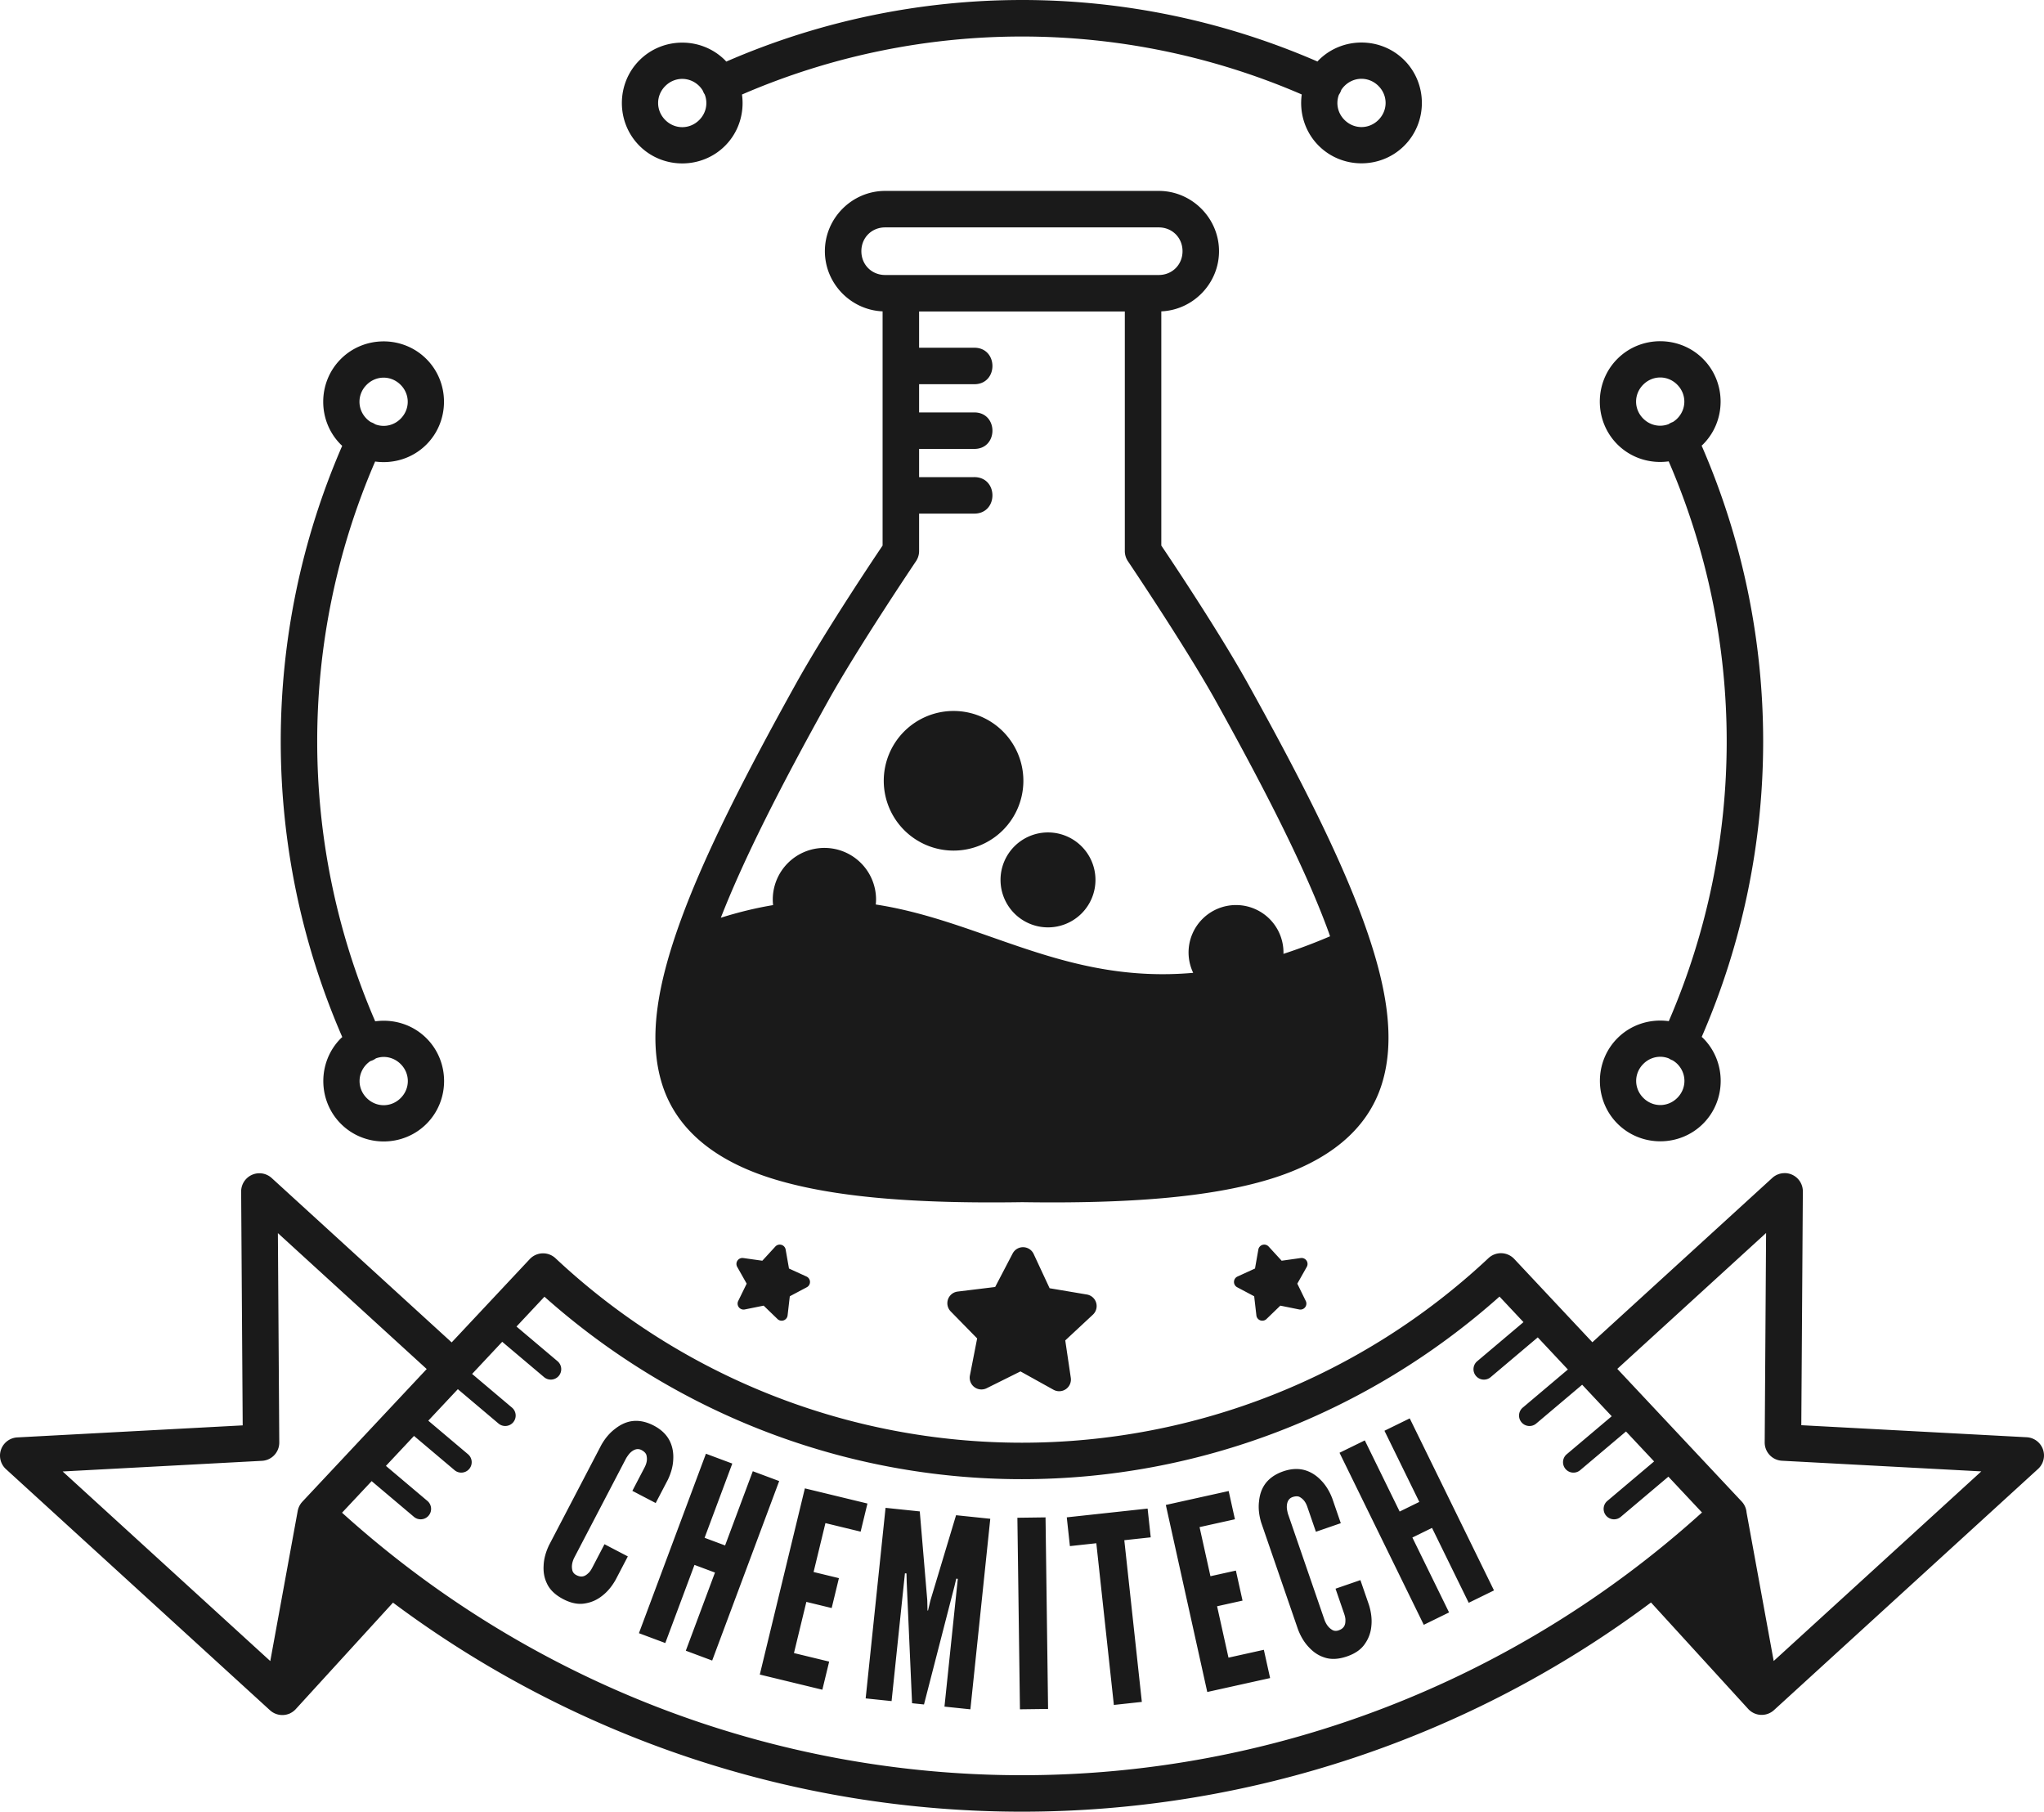 <?xml version="1.0" encoding="UTF-8" standalone="no"?>
<!-- Created with Inkscape (http://www.inkscape.org/) -->

<svg
   xmlns:dc="http://purl.org/dc/elements/1.1/"
   xmlns:cc="http://creativecommons.org/ns#"
   xmlns:rdf="http://www.w3.org/1999/02/22-rdf-syntax-ns#"
   xmlns:svg="http://www.w3.org/2000/svg"
   xmlns="http://www.w3.org/2000/svg"
   xmlns:sodipodi="http://sodipodi.sourceforge.net/DTD/sodipodi-0.dtd"
   xmlns:inkscape="http://www.inkscape.org/namespaces/inkscape"
   width="392.151"
   height="347.546"
   viewBox="0 0 392.151 347.546"
   id="svg2"
   version="1.1"
   inkscape:version="0.91 r13725"
   sodipodi:docname="logo.svg">
  <defs
     id="defs4" />
  <sodipodi:namedview
     id="base"
     pagecolor="#ffffff"
     bordercolor="#666666"
     borderopacity="1.0"
     inkscape:pageopacity="0.0"
     inkscape:pageshadow="2"
     inkscape:zoom="1.4"
     inkscape:cx="191.31793"
     inkscape:cy="158.49209"
     inkscape:document-units="px"
     inkscape:current-layer="layer1"
     showgrid="false"
     showguides="true"
     inkscape:window-width="1366"
     inkscape:window-height="715"
     inkscape:window-x="0"
     inkscape:window-y="27"
     inkscape:window-maximized="1"
     inkscape:snap-center="false"
     inkscape:object-nodes="true"
     inkscape:guide-bbox="true"
     inkscape:snap-nodes="true"
     inkscape:object-paths="false"
     inkscape:snap-bbox="false"
     inkscape:snap-bbox-edge-midpoints="true"
     inkscape:snap-smooth-nodes="false"
     units="px"
     inkscape:snap-others="false" />
  <g
     inkscape:label="Camada 1"
     inkscape:groupmode="layer"
     id="layer1"
     transform="translate(0,-704.816)">
    <path
       style="color:#000000;font-style:normal;font-variant:normal;font-weight:normal;font-stretch:normal;font-size:medium;line-height:normal;font-family:sans-serif;text-indent:0;text-align:start;text-decoration:none;text-decoration-line:none;text-decoration-style:solid;text-decoration-color:#000000;letter-spacing:normal;word-spacing:normal;text-transform:none;direction:ltr;block-progression:tb;writing-mode:lr-tb;baseline-shift:baseline;text-anchor:start;white-space:normal;clip-rule:nonzero;display:inline;overflow:visible;visibility:visible;opacity:1;isolation:auto;mix-blend-mode:normal;color-interpolation:sRGB;color-interpolation-filters:linearRGB;solid-color:#000000;solid-opacity:1;fill:#1a1a1a;fill-opacity:1;fill-rule:nonzero;stroke:none;stroke-width:7;stroke-linecap:round;stroke-linejoin:round;stroke-miterlimit:4;stroke-dasharray:none;stroke-dashoffset:0;stroke-opacity:1;color-rendering:auto;image-rendering:auto;shape-rendering:auto;text-rendering:auto;enable-background:accumulate"
       d="m 196.044,704.817 c -19.315,0.003 -38.625,3.947 -56.707,11.814 -0.08,-0.085 -0.151,-0.176 -0.234,-0.26 -4.504,-4.504 -11.912,-4.504 -16.416,0 -4.504,4.504 -4.504,11.912 0,16.416 4.504,4.504 11.912,4.504 16.416,0 2.664,-2.664 3.738,-6.344 3.25,-9.838 34.26,-14.832 73.129,-14.837 107.393,-0.014 -0.486,3.493 0.589,7.171 3.252,9.834 4.504,4.504 11.912,4.504 16.416,0 4.504,-4.504 4.504,-11.912 0,-16.416 -4.504,-4.504 -11.912,-4.504 -16.416,0 -0.084,0.084 -0.155,0.177 -0.236,0.264 -18.086,-7.863 -37.4,-11.804 -56.717,-11.801 z m 65.16,15.115 c 1.172,0 2.343,0.457 3.258,1.371 1.829,1.829 1.829,4.687 0,6.516 -1.829,1.829 -4.687,1.829 -6.516,0 -1.328,-1.328 -1.678,-3.197 -1.076,-4.822 0.2,-0.288 0.356,-0.604 0.463,-0.938 0.175,-0.266 0.377,-0.52 0.613,-0.756 0.914,-0.914 2.086,-1.371 3.258,-1.371 z m -130.311,0.018 c 1.172,0 2.343,0.457 3.258,1.371 0.266,0.266 0.483,0.56 0.672,0.863 0.097,0.266 0.225,0.519 0.383,0.754 0.641,1.643 0.294,3.551 -1.055,4.9 -1.829,1.829 -4.687,1.829 -6.516,0 -1.829,-1.829 -1.829,-4.689 0,-6.518 0.914,-0.914 2.086,-1.371 3.258,-1.371 z m 38.93,21.488 c -6.347,0 -11.566,5.219 -11.566,11.566 0,6.18 4.952,11.277 11.072,11.541 l 0,44.928 c -0.971,1.44 -10.823,16.071 -16.594,26.453 -9.905,17.822 -17.516,32.776 -22.111,45.379 -4.595,12.603 -6.321,22.998 -3.545,31.65 2.776,8.652 10.248,14.685 21.578,18.109 11.331,3.424 26.814,4.683 47.463,4.369 20.592,0.308 36.044,-0.951 47.354,-4.369 11.331,-3.424 18.802,-9.457 21.578,-18.109 2.776,-8.652 1.051,-19.047 -3.545,-31.65 -4.595,-12.603 -12.204,-27.557 -22.109,-45.379 -5.771,-10.382 -15.624,-25.013 -16.596,-26.453 l 0,-44.928 c 6.12,-0.264 11.072,-5.361 11.072,-11.541 0,-6.347 -5.219,-11.566 -11.566,-11.566 l -52.484,0 z m 0,7 52.484,0 c 2.59,0 4.566,1.976 4.566,4.566 0,2.59 -1.976,4.566 -4.566,4.566 l -52.484,0 c -2.59,0 -4.566,-1.976 -4.566,-4.566 0,-2.59 1.976,-4.566 4.566,-4.566 z m 6.506,16.133 39.473,0 0,45.951 a 3.5,3.5 0 0 0 0.6,1.959 c 0,0 11.141,16.526 16.877,26.846 9.835,17.696 17.301,32.443 21.652,44.377 0.091,0.25 0.16,0.479 0.248,0.727 -3.105,1.321 -6.087,2.441 -8.947,3.367 a 9.107,9.107 0 0 0 0.01,-0.258 9.107,9.107 0 0 0 -9.107,-9.105 9.107,9.107 0 0 0 -9.105,9.105 9.107,9.107 0 0 0 0.889,3.898 c -24.641,2.183 -40.3,-9.942 -60.898,-13.109 a 9.908,9.908 0 0 0 0.055,-0.947 9.908,9.908 0 0 0 -9.908,-9.908 9.908,9.908 0 0 0 -9.908,9.908 9.908,9.908 0 0 0 0.061,1.064 c -3.181,0.528 -6.515,1.322 -10.025,2.424 4.455,-11.416 11.481,-25.208 20.561,-41.543 5.736,-10.32 16.877,-26.846 16.877,-26.846 a 3.5,3.5 0 0 0 0.6,-1.959 l 0,-7.178 10.52,0 c 4.733,0.067 4.733,-7.067 0,-7 l -10.52,0 0,-5.41 10.52,0 c 4.733,0.067 4.733,-7.067 0,-7 l -10.52,0 0,-5.412 10.52,0 c 4.733,0.067 4.733,-7.067 0,-7 l -10.52,0 0,-6.951 z m 142.189,5.703 c -2.978,-10e-6 -5.955,1.125 -8.207,3.377 -4.504,4.504 -4.506,11.914 -0.002,16.418 2.663,2.663 6.342,3.739 9.836,3.252 14.832,34.26 14.839,73.127 0.016,107.391 -3.493,-0.486 -7.171,0.589 -9.834,3.252 -4.504,4.504 -4.504,11.912 0,16.416 4.504,4.504 11.912,4.504 16.416,0 4.504,-4.504 4.504,-11.912 0,-16.416 -0.084,-0.084 -0.176,-0.155 -0.262,-0.236 15.725,-36.171 15.719,-77.257 -0.016,-113.424 0.086,-0.081 0.178,-0.152 0.262,-0.236 4.504,-4.504 4.504,-11.91 0,-16.414 l 0,-0.002 c -2.252,-2.252 -5.231,-3.377 -8.209,-3.377 z m -244.922,0.031 c -2.978,0 -5.955,1.127 -8.207,3.379 -4.504,4.504 -4.504,11.91 0,16.414 0.085,0.085 0.177,0.157 0.264,0.238 -15.726,36.171 -15.721,77.257 0.014,113.424 -0.085,0.08 -0.176,0.151 -0.26,0.234 -4.504,4.504 -4.504,11.91 0,16.414 4.504,4.504 11.91,4.504 16.414,0 4.504,-4.504 4.504,-11.91 0,-16.414 -2.664,-2.664 -6.342,-3.739 -9.836,-3.252 -14.832,-34.26 -14.836,-73.127 -0.014,-107.391 3.493,0.486 7.169,-0.591 9.832,-3.254 4.504,-4.504 4.504,-11.91 0,-16.414 -2.252,-2.252 -5.229,-3.379 -8.207,-3.379 z m 244.922,6.924 c 1.172,0 2.343,0.457 3.258,1.371 l 0,0.002 c 1.829,1.829 1.829,4.687 0,6.516 -0.253,0.253 -0.528,0.462 -0.814,0.645 -0.296,0.102 -0.577,0.243 -0.836,0.42 -1.636,0.623 -3.526,0.275 -4.865,-1.064 -1.829,-1.829 -1.828,-4.689 0,-6.518 0.914,-0.914 2.086,-1.371 3.258,-1.371 z m -244.922,0.033 c 1.172,0 2.343,0.457 3.258,1.371 1.829,1.829 1.829,4.687 0,6.516 -1.338,1.338 -3.226,1.686 -4.859,1.066 -0.258,-0.175 -0.537,-0.315 -0.832,-0.416 -0.29,-0.184 -0.569,-0.395 -0.824,-0.65 -1.829,-1.829 -1.829,-4.687 0,-6.516 0.914,-0.914 2.086,-1.371 3.258,-1.371 z m 109.35,63.941 a 13.393,13.393 0 0 0 -13.393,13.393 13.393,13.393 0 0 0 13.393,13.393 13.393,13.393 0 0 0 13.393,-13.393 13.393,13.393 0 0 0 -13.393,-13.393 z m 18.117,23.301 a 9.107,9.107 0 0 0 -9.107,9.107 9.107,9.107 0 0 0 9.107,9.107 9.107,9.107 0 0 0 9.107,-9.107 9.107,9.107 0 0 0 -9.107,-9.107 z m 117.473,43.037 c 0.556,0 1.109,0.111 1.637,0.316 0.23,0.154 0.478,0.28 0.738,0.375 0.311,0.191 0.611,0.408 0.883,0.68 1.829,1.829 1.829,4.689 0,6.518 -1.829,1.829 -4.687,1.829 -6.516,0 -1.829,-1.829 -1.829,-4.689 0,-6.518 0.914,-0.914 2.086,-1.371 3.258,-1.371 z m -244.922,0.031 c 1.172,0 2.343,0.457 3.258,1.371 1.829,1.829 1.829,4.687 0,6.516 -1.829,1.829 -4.687,1.829 -6.516,0 -1.829,-1.829 -1.829,-4.687 0,-6.516 0.217,-0.217 0.451,-0.403 0.693,-0.568 0.387,-0.114 0.752,-0.295 1.078,-0.533 0.483,-0.169 0.983,-0.27 1.486,-0.27 z m 268.691,22.291 a 3.5,3.5 0 0 0 -2.279,0.914 l -34.523,31.529 -14.986,-15.979 a 3.5,3.5 0 0 0 -2.492,-1.104 3.5,3.5 0 0 0 -2.455,0.945 c -24.262,22.756 -56.244,35.408 -89.508,35.408 -33.25,0 -65.222,-12.642 -89.48,-35.381 a 3.5,3.5 0 0 0 -4.947,0.16 l -14.98,15.98 -34.529,-31.533 a 3.5,3.5 0 0 0 -2.219,-0.912 3.5,3.5 0 0 0 -3.641,3.52 l 0.297,44.84 -43.252,2.311 a 3.5,3.5 0 0 0 -2.172,6.078 l 50.666,46.268 a 3.5,3.5 0 0 0 0.203,0.168 3.5,3.5 0 0 0 0.043,0.035 3.5,3.5 0 0 0 0.23,0.158 3.5,3.5 0 0 0 0.057,0.039 3.5,3.5 0 0 0 0.232,0.127 3.5,3.5 0 0 0 0.078,0.041 3.5,3.5 0 0 0 0.207,0.088 3.5,3.5 0 0 0 0.121,0.049 3.5,3.5 0 0 0 0.213,0.066 3.5,3.5 0 0 0 0.121,0.035 3.5,3.5 0 0 0 0.193,0.041 3.5,3.5 0 0 0 0.152,0.029 3.5,3.5 0 0 0 0.191,0.019 3.5,3.5 0 0 0 0.156,0.014 3.5,3.5 0 0 0 0.197,0 3.5,3.5 0 0 0 0.152,0 3.5,3.5 0 0 0 0.189,-0.019 3.5,3.5 0 0 0 0.162,-0.018 3.5,3.5 0 0 0 0.154,-0.031 3.5,3.5 0 0 0 0.188,-0.039 3.5,3.5 0 0 0 0.141,-0.043 3.5,3.5 0 0 0 0.199,-0.064 3.5,3.5 0 0 0 0.012,0 3.5,3.5 0 0 0 0.287,-0.123 3.5,3.5 0 0 0 0.012,-0.01 3.5,3.5 0 0 0 0.178,-0.098 3.5,3.5 0 0 0 0.133,-0.076 3.5,3.5 0 0 0 0.113,-0.076 3.5,3.5 0 0 0 0.182,-0.127 3.5,3.5 0 0 0 0.008,-0.01 3.5,3.5 0 0 0 0.086,-0.072 3.5,3.5 0 0 0 0.166,-0.143 3.5,3.5 0 0 0 0.186,-0.188 l 18.652,-20.424 c 34.682,25.906 76.982,40.103 120.662,40.103 43.695,0 86.004,-14.209 120.691,-40.131 l 18.65,20.424 a 3.5,3.5 0 0 0 2.129,1.109 3.5,3.5 0 0 0 0.35,0.027 3.5,3.5 0 0 0 1.994,-0.551 3.5,3.5 0 0 0 0.471,-0.361 l 50.666,-46.268 a 3.5,3.5 0 0 0 -2.172,-6.078 l -43.252,-2.311 0.297,-44.84 a 3.5,3.5 0 0 0 -3.58,-3.521 z m -3.473,11.48 -0.266,40.174 a 3.5,3.5 0 0 0 3.312,3.518 l 38.246,2.043 -39.832,36.373 -5.207,-28.494 a 3.5,3.5 0 0 0 -0.936,-2.105 l -23.861,-25.441 28.543,-26.066 z m -285.516,0.027 28.549,26.074 -23.854,25.447 0,0 a 3.5,3.5 0 0 0 -0.016,0.018 3.5,3.5 0 0 0 -0.16,0.19 3.5,3.5 0 0 0 -0.051,0.059 3.5,3.5 0 0 0 -0.012,0.016 3.5,3.5 0 0 0 -0.125,0.182 3.5,3.5 0 0 0 -0.062,0.088 3.5,3.5 0 0 0 -0.023,0.041 3.5,3.5 0 0 0 -0.092,0.168 3.5,3.5 0 0 0 -0.053,0.096 3.5,3.5 0 0 0 -0.012,0.027 3.5,3.5 0 0 0 -0.092,0.217 3.5,3.5 0 0 0 -0.033,0.076 3.5,3.5 0 0 0 -0.01,0.029 3.5,3.5 0 0 0 -0.06,0.189 3.5,3.5 0 0 0 -0.035,0.113 3.5,3.5 0 0 0 -0.012,0.053 3.5,3.5 0 0 0 -0.043,0.193 l -5.266,28.818 -39.832,-36.371 38.246,-2.043 a 3.5,3.5 0 0 0 3.312,-3.518 l -0.266,-40.174 z m 96.279,2.203 a 1.146,1.146 0 0 0 -0.84,0.369 l -2.5,2.723 -3.66,-0.516 a 1.146,1.146 0 0 0 -1.158,1.697 l 1.816,3.219 -1.623,3.32 a 1.146,1.146 0 0 0 1.258,1.629 l 3.621,-0.732 2.658,2.568 a 1.146,1.146 0 0 0 1.936,-0.693 l 0.424,-3.672 3.264,-1.732 a 1.146,1.146 0 0 0 -0.06,-2.055 l -3.361,-1.537 -0.641,-3.641 a 1.146,1.146 0 0 0 -0.793,-0.896 1.146,1.146 0 0 0 -0.34,-0.051 z m 92.957,0 a 1.146,1.146 0 0 0 -0.34,0.051 1.146,1.146 0 0 0 -0.793,0.896 l -0.641,3.641 -3.361,1.537 a 1.146,1.146 0 0 0 -0.061,2.055 l 3.264,1.732 0.424,3.672 a 1.146,1.146 0 0 0 1.936,0.693 l 2.658,-2.568 3.621,0.732 a 1.146,1.146 0 0 0 1.258,-1.629 l -1.623,-3.32 1.816,-3.219 a 1.146,1.146 0 0 0 -1.158,-1.697 l -3.66,0.516 -2.5,-2.723 a 1.146,1.146 0 0 0 -0.84,-0.369 z m -46.201,0.498 a 2.249,2.249 0 0 0 -2.07,1.207 l -3.355,6.426 -7.197,0.879 a 2.249,2.249 0 0 0 -1.332,3.807 l 5.074,5.178 -1.389,7.115 a 2.249,2.249 0 0 0 3.209,2.443 l 6.492,-3.227 6.338,3.52 a 2.249,2.249 0 0 0 3.316,-2.295 l -1.062,-7.172 5.305,-4.941 a 2.249,2.249 0 0 0 -1.158,-3.863 l -7.148,-1.205 -3.061,-6.572 a 2.249,2.249 0 0 0 -1.961,-1.299 z m 91.34,9.477 4.596,4.898 -8.875,7.496 a 2,2 0 1 0 2.582,3.055 l 9.033,-7.627 5.779,6.162 -8.682,7.332 a 2.001,2.001 0 0 0 2.582,3.057 l 8.84,-7.467 5.67,6.045 -8.631,7.289 a 2,2 0 1 0 2.58,3.057 l 8.791,-7.424 5.391,5.746 -8.934,7.545 a 2,2 0 1 0 2.58,3.055 l 9.094,-7.678 6.447,6.875 c -0.088,0.079 -0.176,0.157 -0.264,0.236 -35.708,32.182 -82.051,50.162 -130.211,50.162 -48.259,0 -94.697,-18.05 -130.436,-50.357 l 5.68,-6.059 8.076,6.82 a 2,2 0 1 0 2.58,-3.055 l -7.918,-6.688 5.389,-5.748 7.777,6.568 a 2,2 0 1 0 2.58,-3.057 l -7.619,-6.434 5.67,-6.047 7.828,6.613 a 2.001,2.001 0 0 0 2.582,-3.057 l -7.672,-6.479 5.777,-6.164 8.025,6.775 a 2,2 0 1 0 2.582,-3.055 l -7.867,-6.645 5.363,-5.723 c 25.217,22.459 57.75,35.002 91.602,35.002 33.865,0 66.41,-12.553 91.631,-35.029 z m -17.227,23.361 -4.85,2.375 6.686,13.65 -3.771,1.848 -6.686,-13.65 -4.85,2.375 16.166,33.004 4.85,-2.377 -7.039,-14.367 3.771,-1.848 7.039,14.367 4.85,-2.375 -16.166,-33.002 z m -148.369,0.475 c -0.336,0 -0.66,0.022 -0.969,0.072 -1.234,0.202 -2.271,0.788 -3.133,1.467 -1.02,0.765 -1.912,1.824 -2.627,3.086 l -10.016,19.192 c -0.65,1.353 -1.01,2.689 -1.055,3.963 -0.064,1.095 0.074,2.238 0.613,3.365 0.516,1.172 1.549,2.22 3.145,3.053 1.596,0.833 3.001,1.057 4.258,0.811 1.234,-0.202 2.295,-0.72 3.156,-1.399 1.02,-0.765 1.91,-1.822 2.648,-3.129 l 2.336,-4.476 -4.477,-2.338 -2.336,4.476 c -0.254,0.488 -0.508,0.865 -0.803,1.105 -0.569,0.549 -1.246,0.872 -2.266,0.34 -0.399,-0.208 -0.638,-0.502 -0.744,-0.84 -0.189,-0.719 -0.131,-1.478 0.311,-2.432 l 10.018,-19.193 c 0.276,-0.42 0.528,-0.797 0.846,-1.082 0.522,-0.461 1.246,-0.873 2.088,-0.434 0.488,0.255 0.816,0.596 0.922,0.934 0.21,0.786 0.107,1.524 -0.355,2.41 l -2.336,4.477 4.477,2.336 2.338,-4.477 c 0.627,-1.309 0.985,-2.644 1.029,-3.918 0.064,-1.095 -0.095,-2.306 -0.635,-3.434 -0.539,-1.128 -1.504,-2.195 -3.1,-3.027 -1.197,-0.625 -2.325,-0.897 -3.334,-0.908 z m 13.342,6.305 -12.855,34.428 5.059,1.889 5.598,-14.988 3.934,1.469 -5.596,14.99 5.059,1.889 12.855,-34.43 -5.061,-1.889 -5.316,14.24 -3.934,-1.469 5.316,-14.24 -5.059,-1.889 z m 113.115,2.932 c -0.721,0.017 -1.507,0.156 -2.357,0.449 -1.702,0.586 -2.861,1.514 -3.562,2.549 -0.701,1.035 -0.99,2.193 -1.09,3.285 -0.145,1.266 0.011,2.64 0.436,4.027 l 7.053,20.469 c 0.536,1.402 1.26,2.58 2.154,3.488 0.751,0.799 1.675,1.486 2.865,1.869 1.206,0.431 2.675,0.401 4.377,-0.186 1.702,-0.586 2.833,-1.453 3.518,-2.535 0.701,-1.035 1.053,-2.16 1.152,-3.252 0.145,-1.266 -0.01,-2.642 -0.451,-4.076 l -1.646,-4.773 -4.773,1.645 1.645,4.775 c 0.179,0.52 0.278,0.96 0.25,1.34 0.008,0.79 -0.221,1.504 -1.309,1.879 -0.425,0.147 -0.805,0.12 -1.123,-0.035 -0.652,-0.357 -1.163,-0.922 -1.553,-1.899 l -7.053,-20.469 c -0.116,-0.489 -0.215,-0.93 -0.203,-1.357 0.025,-0.696 0.221,-1.505 1.119,-1.815 0.52,-0.179 0.995,-0.184 1.312,-0.029 0.715,0.388 1.18,0.969 1.506,1.914 l 1.645,4.775 4.775,-1.645 -1.645,-4.775 c -0.52,-1.355 -1.244,-2.533 -2.139,-3.441 -0.751,-0.799 -1.738,-1.515 -2.928,-1.898 -0.595,-0.192 -1.253,-0.296 -1.975,-0.279 z m -94.133,3.715 -8.648,35.717 12.002,2.908 1.307,-5.394 -6.754,-1.637 2.377,-9.816 4.859,1.178 1.389,-5.734 -4.859,-1.178 2.271,-9.379 6.754,1.637 1.307,-5.395 -12.004,-2.906 z m 81.307,0.508 -12.057,2.672 7.951,35.881 12.057,-2.672 -1.201,-5.42 -6.785,1.504 -2.186,-9.859 4.883,-1.082 -1.277,-5.762 -4.881,1.082 -2.088,-9.42 6.785,-1.504 -1.201,-5.42 z m -65.828,3.229 -3.816,36.553 4.973,0.517 2.561,-24.516 0.299,0.031 0.037,1.562 1.033,23.332 2.287,0.24 5.83,-22.617 0.361,-1.522 0.297,0.031 -2.559,24.518 4.973,0.519 3.816,-36.553 -6.564,-0.684 -4.928,16.375 -0.451,1.914 -0.1,-0.01 -0.045,-1.965 -1.439,-17.043 -6.564,-0.685 z m 50.279,0.139 -15.51,1.682 0.598,5.518 5.07,-0.551 3.365,31.02 5.369,-0.582 -3.365,-31.02 5.07,-0.549 -0.598,-5.518 z m -19.586,1.688 -5.4,0.072 0.49,36.746 5.398,-0.07 -0.488,-36.748 z"
       id="path4214"
       inkscape:connector-curvature="0" />
  </g>
</svg>
